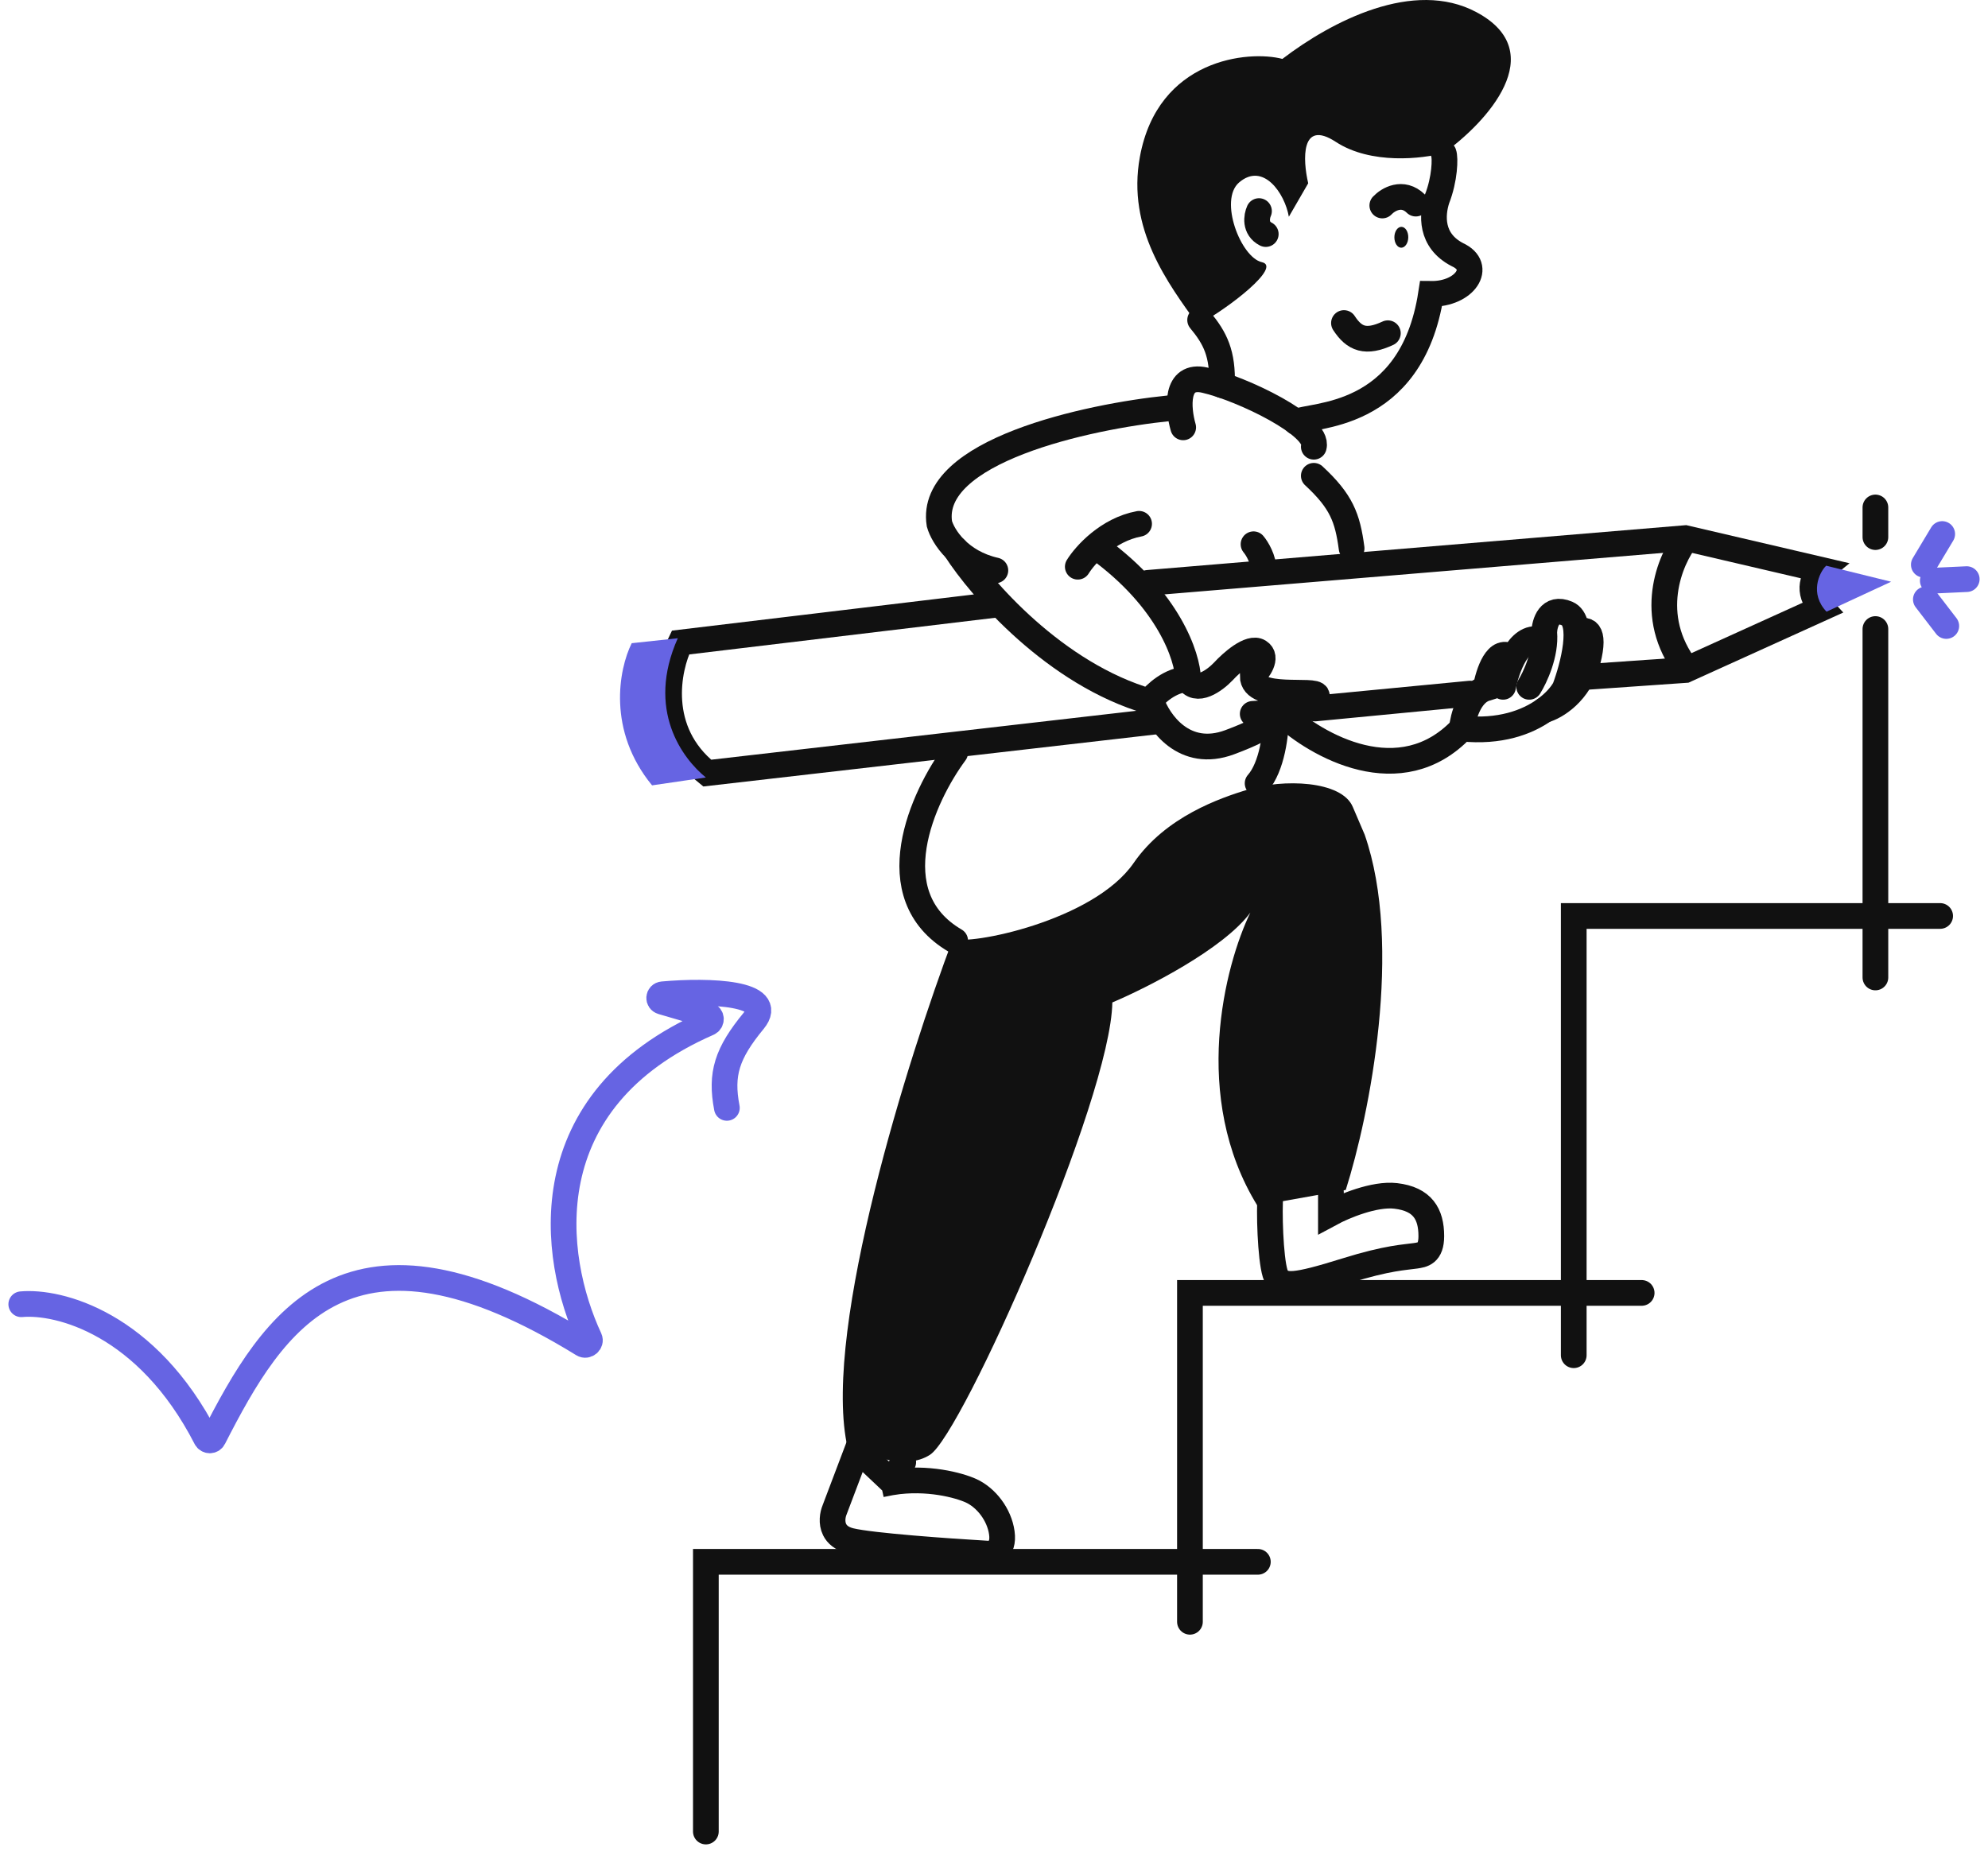 <svg viewBox="0 0 116 108" fill="none" xmlns="http://www.w3.org/2000/svg">
<path d="M49.398 84.2C48.073 77.359 52.987 61.734 55.61 54.776C56.484 55.19 63.801 53.765 66.147 50.363C68.025 47.641 71.213 46.572 72.773 46.087C74.844 45.443 78.295 45.535 78.939 47.098L79.629 48.708C81.884 55.19 79.921 65.044 78.525 69.442L73.371 70.362C69.469 64.035 71.47 56.324 72.957 53.259C71.374 55.392 66.93 57.642 64.905 58.5C64.813 64.155 56.162 83.648 54.276 84.889C52.767 85.882 50.395 84.844 49.398 84.2Z" fill="#111111"/>
<path d="M52.704 85.327L52.059 86.498M50.034 84.585L48.805 87.831L48.7 88.109C48.583 88.39 48.502 88.862 48.7 89.263C48.839 89.546 49.118 89.795 49.62 89.918C50.835 90.215 55.404 90.536 57.536 90.66C57.904 90.706 58.604 90.53 58.457 89.454C58.309 88.378 57.536 87.394 56.662 86.996C55.952 86.674 54.123 86.174 52.059 86.498L50.034 84.585ZM51.415 86.625C51.632 86.573 51.847 86.531 52.059 86.498L51.415 86.625Z" stroke="#111111" stroke-width="1.5" stroke-linecap="round"/>
<path d="M74.107 70.112C74.061 71.477 74.185 74.162 74.522 74.573C74.937 75.079 75.445 75.125 78.535 74.159C81.008 73.386 81.995 73.377 82.595 73.285C83.01 73.222 83.517 73.166 83.517 72.136C83.517 70.848 83.01 69.974 81.442 69.79C80.187 69.643 78.397 70.404 77.659 70.802V69.561" stroke="#111111" stroke-width="1.5" stroke-linecap="round"/>
<path d="M68.202 23.827C63.463 24.306 54.151 26.324 54.814 30.567C54.915 30.927 55.207 31.502 55.751 32.042C56.275 32.563 57.033 33.052 58.08 33.288" stroke="#111111" stroke-width="1.5" stroke-linecap="round"/>
<path d="M55.751 32.042C57.233 34.348 61.577 39.355 67.097 40.942" stroke="#111111" stroke-width="1.5" stroke-linecap="round"/>
<path d="M67.062 40.943C67.4 40.489 68.287 39.67 69.328 39.631" stroke="#111111" stroke-width="1.5" stroke-linecap="round"/>
<path d="M69.328 39.63C69.297 38.336 68.205 34.997 64.081 31.999" stroke="#111111" stroke-width="1.5" stroke-linecap="round"/>
<path d="M62.889 33.072C63.317 32.38 64.631 30.909 66.466 30.568" stroke="#111111" stroke-width="1.5" stroke-linecap="round"/>
<path d="M73.144 31.761C73.342 31.996 73.74 32.635 73.74 33.311" stroke="#111111" stroke-width="1.5" stroke-linecap="round"/>
<path d="M73.096 41.659C74.036 41.613 75.999 41.475 76.331 41.291C76.747 41.062 76.84 41.062 76.84 40.602C76.84 40.142 73.096 40.924 73.096 39.453C73.435 39.116 73.984 38.36 73.466 38.029C72.948 37.698 71.864 38.657 71.387 39.178C70.894 39.698 69.787 40.519 69.307 39.637" stroke="#111111" stroke-width="1.5" stroke-linecap="round"/>
<path d="M67.181 40.924C67.597 42.134 69.095 44.306 71.757 43.313C74.418 42.321 74.529 41.797 74.252 41.659" stroke="#111111" stroke-width="1.5" stroke-linecap="round"/>
<path d="M90.107 41.439C90.754 41.262 92.168 40.439 92.648 38.564C93.129 36.688 92.479 36.679 92.094 36.909" stroke="#111111" stroke-width="1.5" stroke-linecap="round"/>
<path d="M87.704 40.081C87.904 39.039 88.61 37.029 89.83 37.323" stroke="#111111" stroke-width="1.5" stroke-linecap="round"/>
<path d="M88.212 38.38C87.362 37.681 86.841 39.284 86.687 40.172C85.726 40.467 85.363 41.858 85.301 42.517C87.525 42.745 89.106 42.148 90.107 41.438C90.719 41.004 91.115 40.528 91.308 40.172C91.785 38.901 92.481 36.247 91.447 35.805C90.412 35.364 90.122 36.357 90.107 36.908C90.218 38.159 89.567 39.544 89.229 40.081" stroke="#111111" stroke-width="1.5" stroke-linecap="round"/>
<path d="M74.813 41.644C76.815 43.513 81.716 46.305 85.302 42.517" stroke="#111111" stroke-width="1.5" stroke-linecap="round"/>
<path d="M74.455 41.897C74.455 42.764 74.241 44.743 73.382 45.712" stroke="#111111" stroke-width="1.5" stroke-linecap="round"/>
<path d="M55.734 43.924C53.844 46.474 51.199 52.239 55.734 54.894" stroke="#111111" stroke-width="1.5" stroke-linecap="round"/>
<path d="M112.255 32.953L113.328 31.164" stroke="#6664E3" stroke-width="1.5" stroke-linecap="round"/>
<path d="M112.779 33.888L114.759 33.796" stroke="#6664E3" stroke-width="1.5" stroke-linecap="round"/>
<path d="M112.374 34.98L113.566 36.531" stroke="#6664E3" stroke-width="1.5" stroke-linecap="round"/>
<path d="M73.396 91.144H41.187V106.883" stroke="#111111" stroke-width="1.5" stroke-linecap="round"/>
<path d="M95.791 75.451H69.433V94.642" stroke="#111111" stroke-width="1.5" stroke-linecap="round"/>
<path d="M113.208 53.453H91.828V79.087" stroke="#111111" stroke-width="1.5" stroke-linecap="round"/>
<path d="M109.43 36.709V57.042" stroke="#111111" stroke-width="1.5" stroke-linecap="round"/>
<path d="M109.43 29.614V31.343" stroke="#111111" stroke-width="1.5" stroke-linecap="round"/>
<path d="M67.663 42.079L41.266 45.116C38.213 42.669 38.952 39.017 39.703 37.497L58.052 35.298" stroke="#111111" stroke-width="1.5" stroke-linecap="round"/>
<path d="M76.723 41.346L85.782 40.476" stroke="#111111" stroke-width="1.5" stroke-linecap="round"/>
<path d="M92.404 39.514L98.337 39.101L106.292 35.495C105.336 34.48 105.861 33.575 106.259 33.252L98.337 31.403L66.973 34.015" stroke="#111111" stroke-width="1.5" stroke-linecap="round"/>
<path d="M36.86 37.535L39.549 37.246C37.684 41.424 39.822 44.266 41.187 45.372L38.048 45.831C35.425 42.637 36.101 39.062 36.86 37.535Z" fill="#6664E3"/>
<path d="M106.579 35.696C105.581 34.654 106.141 33.413 106.557 33.013L110.347 33.948L106.579 35.696Z" fill="#6664E3"/>
<path d="M98.423 31.403C97.433 32.66 96.047 35.946 98.423 39.035" stroke="#111111" stroke-width="1.5"/>
<path d="M75.626 24.631C76.414 24.146 82.348 24.614 83.501 17.15C85.476 17.174 86.55 15.556 85.043 14.863C83.437 14.035 83.557 12.514 83.848 11.618C84.311 10.443 84.339 9.209 84.239 8.951" stroke="#111111" stroke-width="1.5" stroke-linecap="round"/>
<path d="M81.76 14.456C81.984 14.458 82.169 14.188 82.173 13.852C82.177 13.515 81.999 13.241 81.774 13.238C81.55 13.236 81.365 13.506 81.362 13.842C81.358 14.178 81.536 14.453 81.76 14.456Z" fill="#111111"/>
<path d="M80.658 11.992C80.988 11.64 81.84 11.125 82.612 11.882" stroke="#111111" stroke-width="1.5" stroke-linecap="round"/>
<path d="M78.42 18.851C79.026 19.782 79.691 20.047 80.982 19.446" stroke="#111111" stroke-width="1.5" stroke-linecap="round"/>
<path d="M73.462 12.318C73.322 12.627 73.205 13.326 73.857 13.659" stroke="#111111" stroke-width="1.5" stroke-linecap="round"/>
<path d="M66.512 9.155C65.743 13.359 68.147 16.523 69.891 18.956C71.752 17.95 74.803 15.559 73.633 15.301C72.403 15.029 71.106 11.675 72.3 10.649C73.701 9.445 74.964 11.266 75.205 12.648L76.334 10.696C76.015 9.331 75.889 6.936 77.942 8.278C79.995 9.621 83.005 9.269 84.254 8.926C86.716 7.163 90.542 3.052 86.146 0.708C82.489 -1.242 77.731 1.223 74.827 3.438C72.86 2.919 67.559 3.423 66.512 9.155Z" fill="#111111"/>
<path d="M70.028 18.675C70.916 19.745 71.358 20.634 71.303 22.474" stroke="#111111" stroke-width="1.5" stroke-linecap="round"/>
<path d="M69.039 24.939C68.727 23.853 68.545 21.782 70.305 22.185C72.505 22.688 76.99 24.864 76.661 26.07" stroke="#111111" stroke-width="1.5" stroke-linecap="round"/>
<path d="M76.661 27.766C78.271 29.256 78.629 30.21 78.867 31.999" stroke="#111111" stroke-width="1.5" stroke-linecap="round"/>
<path d="M1.241 76.112C3.428 75.913 8.58 77.217 12.022 83.924C12.113 84.099 12.366 84.103 12.456 83.928C15.987 77.016 20.32 70.005 34.016 78.447C34.227 78.576 34.503 78.341 34.399 78.117C32.177 73.338 30.976 64.224 41.331 59.702C41.539 59.611 41.529 59.302 41.312 59.239L38.633 58.456C38.388 58.384 38.415 58.047 38.669 58.024C41.429 57.776 45.321 57.938 43.981 59.566C42.416 61.466 42.032 62.668 42.413 64.653" stroke="#6664E3" stroke-width="1.5" stroke-linecap="round"/>
</svg>
